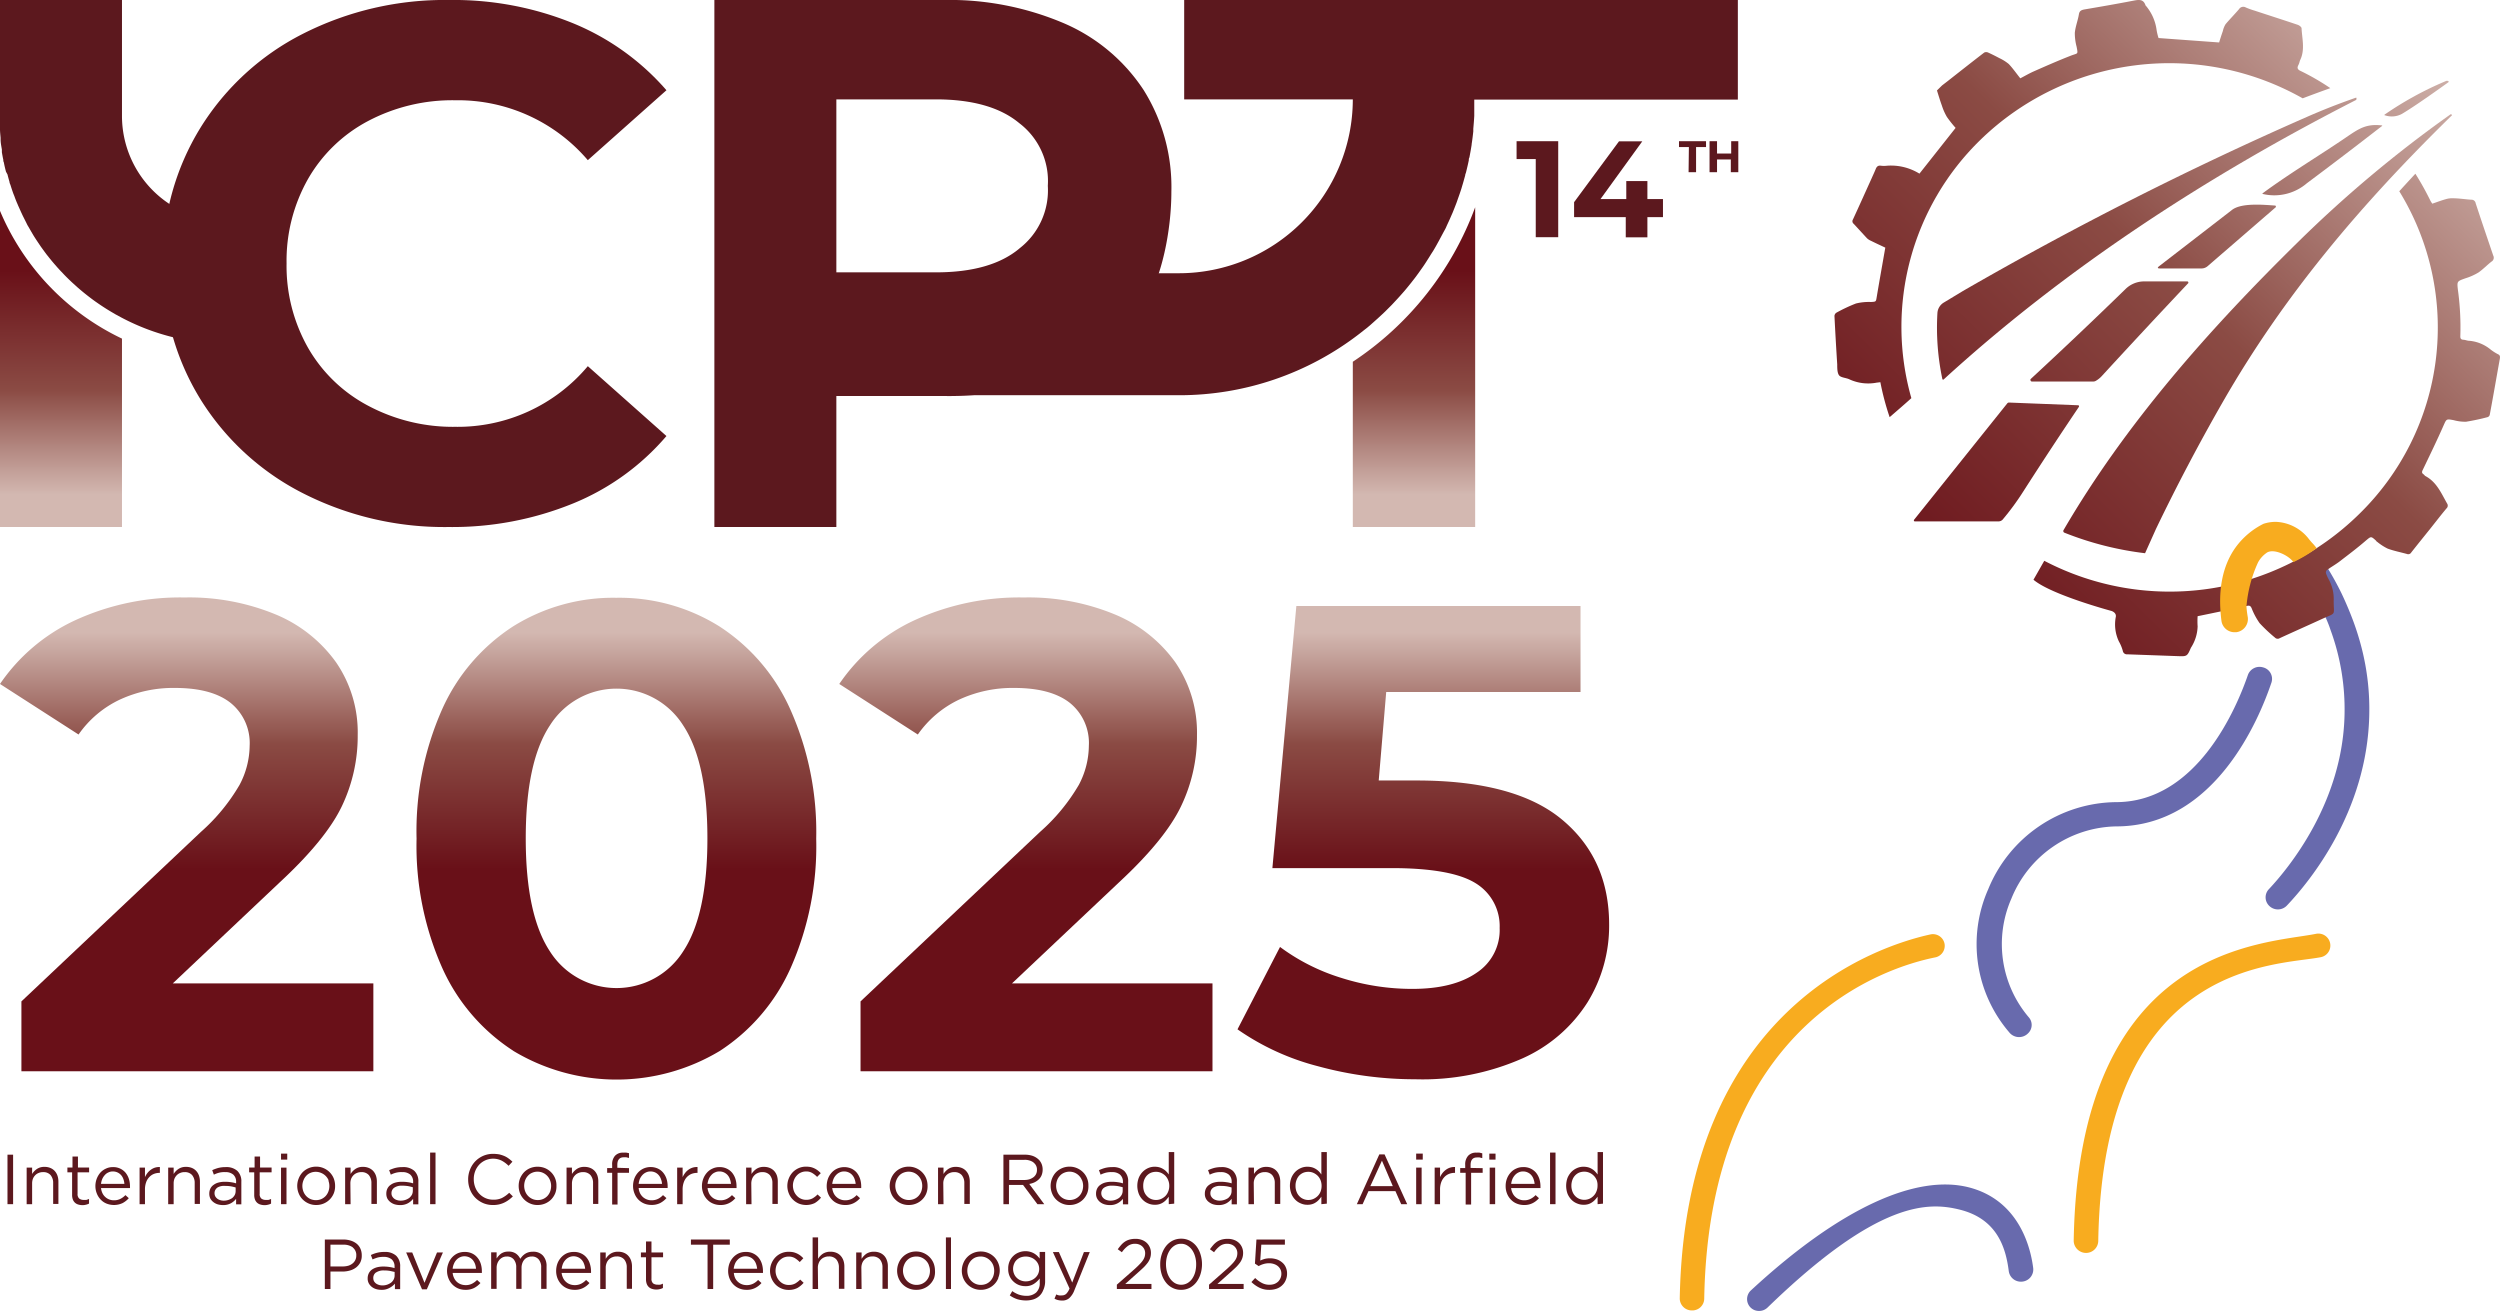 <svg xmlns="http://www.w3.org/2000/svg" xmlns:xlink="http://www.w3.org/1999/xlink" viewBox="0 0 333.86 175.07"><defs><style>.cls-1{fill:url(#linear-gradient);}.cls-2{fill:url(#linear-gradient-2);}.cls-3{fill:url(#linear-gradient-3);}.cls-4{fill:url(#linear-gradient-4);}.cls-5{fill:url(#linear-gradient-5);}.cls-6{fill:#5c181e;}.cls-7{fill:url(#linear-gradient-6);}.cls-8{fill:#686aad;}.cls-9{fill:#f8ac1f;}.cls-10{fill:url(#linear-gradient-7);}.cls-11{fill:url(#linear-gradient-8);}.cls-12{fill:url(#linear-gradient-9);}.cls-13{fill:url(#linear-gradient-10);}.cls-14{fill:url(#linear-gradient-11);}.cls-15{fill:url(#linear-gradient-12);}.cls-16{fill:url(#linear-gradient-13);}.cls-17{fill:url(#linear-gradient-14);}.cls-18{fill:url(#linear-gradient-15);}</style><linearGradient id="linear-gradient" x1="24.93" y1="81" x2="24.93" y2="116.1" gradientUnits="userSpaceOnUse"><stop offset="0.1" stop-color="#d3b8b1"/><stop offset="0.52" stop-color="#8b4b44"/><stop offset="1" stop-color="#691018"/></linearGradient><linearGradient id="linear-gradient-2" x1="82.29" y1="81" x2="82.29" y2="116.1" xlink:href="#linear-gradient"/><linearGradient id="linear-gradient-3" x1="136.99" y1="81" x2="136.99" y2="116.1" xlink:href="#linear-gradient"/><linearGradient id="linear-gradient-4" x1="190.09" y1="81" x2="190.09" y2="116.1" xlink:href="#linear-gradient"/><linearGradient id="linear-gradient-5" x1="8.14" y1="69.41" x2="8.14" y2="36.15" xlink:href="#linear-gradient"/><linearGradient id="linear-gradient-6" x1="188.81" y1="69.41" x2="188.81" y2="36.15" xlink:href="#linear-gradient"/><linearGradient id="linear-gradient-7" x1="344.11" y1="4.78" x2="261.37" y2="88.99" xlink:href="#linear-gradient"/><linearGradient id="linear-gradient-8" x1="337.4" y1="-1.83" x2="254.45" y2="82.59" xlink:href="#linear-gradient"/><linearGradient id="linear-gradient-9" x1="326.1" y1="-12.86" x2="243.22" y2="71.48" xlink:href="#linear-gradient"/><linearGradient id="linear-gradient-10" x1="335.11" y1="-4.08" x2="252.18" y2="80.31" xlink:href="#linear-gradient"/><linearGradient id="linear-gradient-11" x1="333.11" y1="-6.09" x2="250.16" y2="78.33" xlink:href="#linear-gradient"/><linearGradient id="linear-gradient-12" x1="332.29" y1="-6.89" x2="249.39" y2="77.48" xlink:href="#linear-gradient"/><linearGradient id="linear-gradient-13" x1="333.71" y1="-5.51" x2="250.84" y2="78.83" xlink:href="#linear-gradient"/><linearGradient id="linear-gradient-14" x1="317.47" y1="-21.19" x2="234.63" y2="63.12" xlink:href="#linear-gradient"/><linearGradient id="linear-gradient-15" x1="354.91" y1="15.27" x2="272.11" y2="99.54" xlink:href="#linear-gradient"/></defs><g id="Layer_2" data-name="Layer 2"><g id="Layer_1-2" data-name="Layer 1"><path class="cls-1" d="M49.86,131.33v11.73h-47v-9.33l24-22.66A25.4,25.4,0,0,0,32,104.8a11.37,11.37,0,0,0,1.34-5.2,6.89,6.89,0,0,0-2.54-5.73c-1.68-1.33-4.16-2-7.42-2A17,17,0,0,0,16,93.43a14,14,0,0,0-5.51,4.66L0,91.34a24.72,24.72,0,0,1,10-8.49,33.64,33.64,0,0,1,14.67-3.06,30.18,30.18,0,0,1,12.13,2.26,18.71,18.71,0,0,1,8.08,6.4,16.54,16.54,0,0,1,2.89,9.73,21.7,21.7,0,0,1-2.13,9.51q-2.13,4.44-8.27,10.13l-14.3,13.51Z"/><path class="cls-2" d="M68.52,140.31a25.66,25.66,0,0,1-9.47-11.07A40.17,40.17,0,0,1,55.63,112a40.18,40.18,0,0,1,3.42-17.29,25.63,25.63,0,0,1,9.47-11.06,25.2,25.2,0,0,1,13.77-3.82,25.21,25.21,0,0,1,13.78,3.82,25.61,25.61,0,0,1,9.46,11.06A40.18,40.18,0,0,1,109,112a40.17,40.17,0,0,1-3.42,17.28,25.64,25.64,0,0,1-9.46,11.07,26.75,26.75,0,0,1-27.55,0Zm22.7-13.24q3.25-4.89,3.25-15.11T91.22,96.85a10.52,10.52,0,0,0-17.77,0q-3.24,4.89-3.24,15.11t3.24,15.11a10.53,10.53,0,0,0,17.77,0Z"/><path class="cls-3" d="M161.92,131.33v11.73h-47v-9.33l24-22.66a25.48,25.48,0,0,0,5.16-6.27,11.35,11.35,0,0,0,1.33-5.2,6.88,6.88,0,0,0-2.53-5.73c-1.69-1.33-4.17-2-7.42-2a17,17,0,0,0-7.38,1.56,14.09,14.09,0,0,0-5.51,4.66l-10.49-6.75a24.68,24.68,0,0,1,10-8.49,33.56,33.56,0,0,1,14.66-3.06,30.18,30.18,0,0,1,12.13,2.26,18.74,18.74,0,0,1,8.09,6.4,16.61,16.61,0,0,1,2.89,9.73,21.57,21.57,0,0,1-2.14,9.51q-2.13,4.44-8.26,10.13l-14.31,13.51Z"/><path class="cls-4" d="M208.62,109.47q6.27,5.23,6.27,14A19.46,19.46,0,0,1,212,133.86a19.86,19.86,0,0,1-8.66,7.47,33.07,33.07,0,0,1-14.35,2.8,49.2,49.2,0,0,1-12.94-1.73,33.26,33.26,0,0,1-10.79-4.94l5.68-11a27,27,0,0,0,8.18,4.13,31.18,31.18,0,0,0,9.51,1.47c3.61,0,6.46-.71,8.53-2.13a6.83,6.83,0,0,0,3.11-6,6.71,6.71,0,0,0-3.24-6q-3.25-2-11.24-2H169.92l3.2-35h37.95V92.41H185.12l-1,11.82h5.06Q202.36,104.23,208.62,109.47Z"/><path class="cls-5" d="M0,28.16V70.38H16.29V45.22A33.07,33.07,0,0,1,0,28.16Z"/><path class="cls-6" d="M30.36,29.56a14.08,14.08,0,0,1-14.07-14h0V0H0V15.49c0,.46,0,.92,0,1.39,0,.12,0,.25,0,.37,0,.39.05.77.08,1.15l0,.24c0,.45.1.89.17,1.33,0,.12,0,.24,0,.36.06.35.12.69.19,1,0,.11,0,.23.07.34.08.43.18.85.29,1.26L1,23.3c.08.33.17.65.27,1,0,.13.08.27.13.41q.18.59.39,1.17l.12.29q.16.46.36.93c.07.15.13.31.2.46l.36.8.21.45c.16.32.33.65.5,1s.18.34.28.51l.35.61.3.51c.19.31.39.61.59.91l.37.55.33.46.42.57.31.39c.27.34.55.68.83,1l.28.32c.17.2.35.39.54.59l.23.24c.37.4.76.78,1.15,1.15l.14.13.65.59.2.17c.7.61,1.43,1.18,2.19,1.73l.16.11c.78.55,1.59,1.07,2.42,1.54l.13.08.85.46h0a30.06,30.06,0,0,0,14.07,3.48Z"/><path class="cls-6" d="M40.44,65.86A34.51,34.51,0,0,1,26.77,53.32a33.67,33.67,0,0,1-5-18.13,33.67,33.67,0,0,1,5-18.13A34.36,34.36,0,0,1,40.44,4.52,41.83,41.83,0,0,1,60,0,42.33,42.33,0,0,1,76.54,3.11,33.23,33.23,0,0,1,89,12.05L78.5,21.39a22.8,22.8,0,0,0-17.7-8,24.1,24.1,0,0,0-11.66,2.78,20,20,0,0,0-8,7.72,22.16,22.16,0,0,0-2.87,11.28,22.16,22.16,0,0,0,2.87,11.28,20,20,0,0,0,8,7.72A24.09,24.09,0,0,0,60.8,57,22.68,22.68,0,0,0,78.5,48.9L89,58.23a32.58,32.58,0,0,1-12.46,9A42.68,42.68,0,0,1,59.9,70.38,41.59,41.59,0,0,1,40.44,65.86Z"/><path class="cls-7" d="M180.66,48.31V70.38H197V27.68A42.2,42.2,0,0,1,180.66,48.31Z"/><path class="cls-6" d="M158.14,0V13.27h22.52v.05h0a23.24,23.24,0,0,1-23.21,23.17H143.36L128,52.78h29.49a39.33,39.33,0,0,0,24.07-8.22l.23-.18c.48-.38,1-.77,1.43-1.17l.28-.25q.75-.66,1.47-1.35l.1-.1.72-.72.31-.33c.37-.39.74-.79,1.09-1.19l.37-.42c.28-.33.55-.66.82-1l.51-.65c.18-.23.35-.47.52-.7l.46-.65c.23-.32.45-.65.67-1s.31-.48.46-.73.27-.42.4-.63c.23-.38.45-.77.66-1.16.12-.2.22-.41.33-.61s.37-.7.54-1,.21-.43.31-.65.34-.72.49-1.08c.08-.18.15-.35.23-.52.19-.46.37-.92.55-1.39.06-.17.12-.33.17-.49.17-.47.34-.95.49-1.43l.09-.31c.15-.48.29-1,.41-1.44,0-.13.08-.27.11-.4.13-.53.26-1.06.37-1.6,0-.13,0-.25.08-.38.11-.57.21-1.13.3-1.7,0,0,0-.06,0-.08.09-.57.16-1.14.22-1.71,0-.11,0-.23,0-.34.05-.57.1-1.15.13-1.73,0-.11,0-.23,0-.34,0-.61,0-1.22,0-1.83h35.2V0Z"/><path class="cls-6" d="M142.11,3.12A24.11,24.11,0,0,1,152.71,12a24.39,24.39,0,0,1,3.72,13.58c0,5.16-1.24,11.54-3.72,15.39a23.75,23.75,0,0,1-10.6,8.85,39.78,39.78,0,0,1-16.24,3.06H111.69V70.38H95.4V0h30.47A39.11,39.11,0,0,1,142.11,3.12Zm-6,30.08a9.8,9.8,0,0,0,3.82-8.38,9.71,9.71,0,0,0-3.82-8.38q-3.81-3.17-11.16-3.17H111.69v23.1H125Q132.31,36.37,136.12,33.2Z"/><path class="cls-6" d="M208.09,18.86l0,12.82h-3l0-10.44h-2.56V18.86Z"/><path class="cls-6" d="M222.08,29H220v2.69h-2.89V29h-6.9V27l6-8.13h3.11l-5.58,7.71h3.44v-2.4H220v2.4h2.08Z"/><path class="cls-6" d="M225.54,19.64h-1.32v-.78h3.61v.78H226.5V23h-1Z"/><path class="cls-6" d="M232.14,18.86V23h-1v-1.7H229.3V23h-1V18.86h1V20.5h1.89V18.86Z"/><path class="cls-6" d="M1.75,154.2v6.61H1V154.2Z"/><path class="cls-6" d="M4.29,160.81H3.56v-4.88h.73v.85a2.15,2.15,0,0,1,.64-.67,1.7,1.7,0,0,1,1-.28,1.91,1.91,0,0,1,.78.14,1.62,1.62,0,0,1,.59.4,1.83,1.83,0,0,1,.37.62,2.47,2.47,0,0,1,.13.79v3H7.1V158a1.61,1.61,0,0,0-.35-1.08,1.27,1.27,0,0,0-1-.39,1.4,1.4,0,0,0-.58.11,1.25,1.25,0,0,0-.47.31,1.47,1.47,0,0,0-.31.48,1.81,1.81,0,0,0-.1.63Z"/><path class="cls-6" d="M10.36,159.42a.77.77,0,0,0,.22.64.93.93,0,0,0,.6.18,2,2,0,0,0,.35,0,2.28,2.28,0,0,0,.36-.13v.62a1.44,1.44,0,0,1-.41.15,1.73,1.73,0,0,1-.47.06,1.92,1.92,0,0,1-.55-.08,1.11,1.11,0,0,1-.44-.24,1.13,1.13,0,0,1-.29-.43,1.74,1.74,0,0,1-.1-.63v-3H9v-.64h.68v-1.47h.73v1.47H11.9v.64H10.36Z"/><path class="cls-6" d="M13.68,159.34a1.58,1.58,0,0,0,.39.52,1.56,1.56,0,0,0,.52.32,1.62,1.62,0,0,0,.62.11,1.8,1.8,0,0,0,.87-.19,2.44,2.44,0,0,0,.67-.5l.45.41a2.92,2.92,0,0,1-.84.66,2.71,2.71,0,0,1-2.11.07,2.18,2.18,0,0,1-.78-.52,2.42,2.42,0,0,1-.53-.81,2.66,2.66,0,0,1-.2-1,2.76,2.76,0,0,1,.66-1.81,2.25,2.25,0,0,1,.75-.54,2.09,2.09,0,0,1,.94-.2,2.13,2.13,0,0,1,1.68.75,2.59,2.59,0,0,1,.44.82,3.33,3.33,0,0,1,.15,1v.11a.49.49,0,0,1,0,.12H13.49A2.12,2.12,0,0,0,13.68,159.34Zm2.93-1.24a2.21,2.21,0,0,0-.13-.63,1.62,1.62,0,0,0-.3-.53,1.51,1.51,0,0,0-.47-.36,1.47,1.47,0,0,0-.64-.14,1.28,1.28,0,0,0-.59.13,1.3,1.3,0,0,0-.48.35,1.87,1.87,0,0,0-.34.52,2.29,2.29,0,0,0-.17.66Z"/><path class="cls-6" d="M19.36,160.81h-.72v-4.88h.72v1.27a2.77,2.77,0,0,1,.33-.55,2.13,2.13,0,0,1,.46-.44,1.91,1.91,0,0,1,.55-.28,2,2,0,0,1,.65-.08v.78H21.3a2,2,0,0,0-.75.14,1.69,1.69,0,0,0-.62.43,1.87,1.87,0,0,0-.42.7,2.86,2.86,0,0,0-.15,1Z"/><path class="cls-6" d="M23.19,160.81h-.73v-4.88h.73v.85a2.15,2.15,0,0,1,.64-.67,1.72,1.72,0,0,1,1-.28,2,2,0,0,1,.79.14,1.59,1.59,0,0,1,.58.4,1.83,1.83,0,0,1,.37.62,2.47,2.47,0,0,1,.13.79v3H26V158a1.61,1.61,0,0,0-.35-1.08,1.27,1.27,0,0,0-1-.39,1.4,1.4,0,0,0-.58.11,1.25,1.25,0,0,0-.47.31,1.47,1.47,0,0,0-.31.48,1.81,1.81,0,0,0-.1.63Z"/><path class="cls-6" d="M29.25,156.61a3.61,3.61,0,0,0-.69.26l-.22-.6a5.05,5.05,0,0,1,.82-.3,4,4,0,0,1,1-.11,2.17,2.17,0,0,1,1.53.5,1.9,1.9,0,0,1,.54,1.47v3h-.7v-.73a2.31,2.31,0,0,1-.68.58,2.11,2.11,0,0,1-1.08.25,2.52,2.52,0,0,1-.67-.09,1.76,1.76,0,0,1-.58-.29,1.56,1.56,0,0,1-.42-.47,1.44,1.44,0,0,1-.15-.67,1.52,1.52,0,0,1,.15-.69,1.27,1.27,0,0,1,.43-.49,1.84,1.84,0,0,1,.66-.31,3.12,3.12,0,0,1,.84-.1,4.83,4.83,0,0,1,.82.06,3.73,3.73,0,0,1,.68.15v-.17a1.25,1.25,0,0,0-.38-1,1.57,1.57,0,0,0-1.07-.33A2.8,2.8,0,0,0,29.25,156.61Zm-.23,2a.87.87,0,0,0-.37.75.92.92,0,0,0,.1.41,1.14,1.14,0,0,0,.27.31,1.18,1.18,0,0,0,.39.19,1.45,1.45,0,0,0,.47.07,1.89,1.89,0,0,0,.63-.1A2,2,0,0,0,31,160a1.4,1.4,0,0,0,.35-.42,1.18,1.18,0,0,0,.12-.53v-.47a6.3,6.3,0,0,0-.62-.15,5,5,0,0,0-.81-.06A1.73,1.73,0,0,0,29,158.61Z"/><path class="cls-6" d="M34.68,159.42a.77.77,0,0,0,.22.64.93.93,0,0,0,.6.18,2,2,0,0,0,.35,0,1.89,1.89,0,0,0,.35-.13v.62a1.38,1.38,0,0,1-.4.15,1.73,1.73,0,0,1-.47.06,1.92,1.92,0,0,1-.55-.08,1.11,1.11,0,0,1-.44-.24,1.13,1.13,0,0,1-.29-.43,1.74,1.74,0,0,1-.1-.63v-3h-.68v-.64H34v-1.47h.73v1.47h1.54v.64H34.68Z"/><path class="cls-6" d="M37.53,154.86v-.8h.83v.8Zm0,5.95v-4.88h.73v4.88Z"/><path class="cls-6" d="M44.58,159.35a2.5,2.5,0,0,1-2.36,1.57,2.4,2.4,0,0,1-1-.2,2.53,2.53,0,0,1-.81-.55,2.4,2.4,0,0,1-.52-.8,2.65,2.65,0,0,1,0-2,2.6,2.6,0,0,1,.52-.82,2.53,2.53,0,0,1,.81-.55,2.49,2.49,0,0,1,1-.2,2.43,2.43,0,0,1,1,.2,2.51,2.51,0,0,1,1.34,1.35,2.72,2.72,0,0,1,.19,1A2.53,2.53,0,0,1,44.58,159.35Zm-.69-1.71a1.83,1.83,0,0,0-1-1,1.75,1.75,0,0,0-.72-.15,1.73,1.73,0,0,0-.73.15,1.51,1.51,0,0,0-.56.4,1.81,1.81,0,0,0-.36.6,2,2,0,0,0-.14.74,2.12,2.12,0,0,0,.14.75,1.86,1.86,0,0,0,.38.6,1.78,1.78,0,0,0,.57.4,1.86,1.86,0,0,0,1.44,0,1.78,1.78,0,0,0,.57-.4,1.84,1.84,0,0,0,.37-.6,2.1,2.1,0,0,0,0-1.48Z"/><path class="cls-6" d="M46.82,160.81h-.73v-4.88h.73v.85a2.15,2.15,0,0,1,.64-.67,1.7,1.7,0,0,1,1-.28,1.91,1.91,0,0,1,.78.14,1.62,1.62,0,0,1,.59.4,1.83,1.83,0,0,1,.37.62,2.47,2.47,0,0,1,.13.79v3h-.73V158a1.61,1.61,0,0,0-.35-1.08,1.27,1.27,0,0,0-1-.39,1.4,1.4,0,0,0-.58.11,1.25,1.25,0,0,0-.47.31,1.47,1.47,0,0,0-.31.48,1.81,1.81,0,0,0-.1.63Z"/><path class="cls-6" d="M52.88,156.61a3.61,3.61,0,0,0-.69.26l-.22-.6a5.05,5.05,0,0,1,.82-.3,3.93,3.93,0,0,1,1-.11,2.19,2.19,0,0,1,1.54.5,1.9,1.9,0,0,1,.54,1.47v3h-.7v-.73a2.45,2.45,0,0,1-.68.58,2.11,2.11,0,0,1-1.08.25,2.52,2.52,0,0,1-.67-.09,1.76,1.76,0,0,1-.58-.29,1.56,1.56,0,0,1-.42-.47,1.44,1.44,0,0,1-.15-.67,1.52,1.52,0,0,1,.15-.69,1.27,1.27,0,0,1,.43-.49,1.84,1.84,0,0,1,.66-.31,3.12,3.12,0,0,1,.84-.1,4.83,4.83,0,0,1,.82.06,3.73,3.73,0,0,1,.68.15v-.17a1.25,1.25,0,0,0-.38-1,1.57,1.57,0,0,0-1.07-.33A2.8,2.8,0,0,0,52.88,156.61Zm-.23,2a.87.87,0,0,0-.37.75.8.8,0,0,0,.1.41,1.14,1.14,0,0,0,.27.31,1.18,1.18,0,0,0,.39.19,1.43,1.43,0,0,0,.46.07,1.91,1.91,0,0,0,.64-.1,2,2,0,0,0,.52-.27,1.57,1.57,0,0,0,.35-.42,1.18,1.18,0,0,0,.12-.53v-.47a6.3,6.3,0,0,0-.62-.15,5,5,0,0,0-.81-.06A1.73,1.73,0,0,0,52.65,158.61Z"/><path class="cls-6" d="M57.44,160.81v-6.89h.72v6.89Z"/><path class="cls-6" d="M67.94,160.24a3.67,3.67,0,0,1-.6.36,3.28,3.28,0,0,1-1.51.32,3.18,3.18,0,0,1-1.32-.26,3.38,3.38,0,0,1-1.05-.72,3.22,3.22,0,0,1-.69-1.08,3.55,3.55,0,0,1-.25-1.34,3.42,3.42,0,0,1,.25-1.33,3.27,3.27,0,0,1,3.09-2.1,4.89,4.89,0,0,1,.81.07,4.17,4.17,0,0,1,.68.22,2.66,2.66,0,0,1,.57.33,4.15,4.15,0,0,1,.51.43l-.51.55A3.84,3.84,0,0,0,67,155a2.57,2.57,0,0,0-3,.53,2.77,2.77,0,0,0-.54.87,2.87,2.87,0,0,0-.19,1.07,2.9,2.9,0,0,0,.19,1.07,2.56,2.56,0,0,0,.54.87,2.51,2.51,0,0,0,1.83.8A2.66,2.66,0,0,0,67,160a4.1,4.1,0,0,0,1-.71l.49.48A4.69,4.69,0,0,1,67.94,160.24Z"/><path class="cls-6" d="M74.15,159.35a2.69,2.69,0,0,1-.53.82,2.52,2.52,0,0,1-1.83.75,2.37,2.37,0,0,1-1-.2,2.53,2.53,0,0,1-.81-.55,2.6,2.6,0,0,1-.53-.8,2.79,2.79,0,0,1,0-2,2.82,2.82,0,0,1,.53-.82,2.53,2.53,0,0,1,.81-.55,2.7,2.7,0,0,1,2,0,2.53,2.53,0,0,1,.81.55,2.44,2.44,0,0,1,.71,1.79A2.52,2.52,0,0,1,74.15,159.35Zm-.69-1.71a1.8,1.8,0,0,0-.38-.61,1.85,1.85,0,0,0-.58-.41,1.71,1.71,0,0,0-.71-.15,1.73,1.73,0,0,0-.73.15,1.51,1.51,0,0,0-.56.4,1.84,1.84,0,0,0-.37.6,2.26,2.26,0,0,0-.13.74,2.12,2.12,0,0,0,.14.75,1.86,1.86,0,0,0,.38.6,1.78,1.78,0,0,0,.57.4,1.71,1.71,0,0,0,.71.15,1.73,1.73,0,0,0,.73-.14,1.78,1.78,0,0,0,.57-.4,1.84,1.84,0,0,0,.37-.6,2.26,2.26,0,0,0,.13-.74A2,2,0,0,0,73.46,157.64Z"/><path class="cls-6" d="M76.38,160.81h-.72v-4.88h.72v.85a2.3,2.3,0,0,1,.65-.67,1.69,1.69,0,0,1,1-.28,2,2,0,0,1,.79.14,1.62,1.62,0,0,1,.59.4,1.83,1.83,0,0,1,.37.62,2.47,2.47,0,0,1,.12.79v3H79.2V158a1.61,1.61,0,0,0-.35-1.08,1.29,1.29,0,0,0-1-.39,1.4,1.4,0,0,0-.58.11,1.25,1.25,0,0,0-.47.31,1.33,1.33,0,0,0-.31.48,1.81,1.81,0,0,0-.11.63Z"/><path class="cls-6" d="M84,156v.62H82.47v4.24h-.72v-4.24h-.67v-.63h.67v-.42a1.7,1.7,0,0,1,.38-1.22,1.39,1.39,0,0,1,1.09-.42,2.85,2.85,0,0,1,.44,0L84,154v.64l-.36-.09a1.87,1.87,0,0,0-.35,0c-.56,0-.85.35-.85,1v.4Z"/><path class="cls-6" d="M85.47,159.34a1.73,1.73,0,0,0,.39.52,1.71,1.71,0,0,0,.53.32,1.61,1.61,0,0,0,.61.11,1.87,1.87,0,0,0,.88-.19,2.4,2.4,0,0,0,.66-.5L89,160a2.92,2.92,0,0,1-.84.66,2.47,2.47,0,0,1-1.17.25,2.51,2.51,0,0,1-.95-.18,2.37,2.37,0,0,1-.78-.52,2.4,2.4,0,0,1-.52-.81,2.66,2.66,0,0,1-.2-1,3,3,0,0,1,.17-1,2.54,2.54,0,0,1,.49-.81,2.31,2.31,0,0,1,.74-.54,2.36,2.36,0,0,1,1.9,0,2,2,0,0,1,.72.55,2.61,2.61,0,0,1,.45.82,3.33,3.33,0,0,1,.15,1v.11s0,.08,0,.12H85.29A1.9,1.9,0,0,0,85.47,159.34Zm2.94-1.24a2.22,2.22,0,0,0-.14-.63,1.62,1.62,0,0,0-.3-.53,1.37,1.37,0,0,0-.46-.36,1.48,1.48,0,0,0-.65-.14,1.31,1.31,0,0,0-.59.13,1.48,1.48,0,0,0-.48.35,1.87,1.87,0,0,0-.34.52,2.28,2.28,0,0,0-.16.66Z"/><path class="cls-6" d="M91.16,160.81h-.73v-4.88h.73v1.27a2.77,2.77,0,0,1,.33-.55,2.08,2.08,0,0,1,.45-.44,1.89,1.89,0,0,1,1.21-.36v.78h-.06a2.12,2.12,0,0,0-.75.14,1.87,1.87,0,0,0-.62.43,2,2,0,0,0-.41.7,2.86,2.86,0,0,0-.15,1Z"/><path class="cls-6" d="M94.68,159.34a1.58,1.58,0,0,0,.39.52,1.51,1.51,0,0,0,.53.32,1.54,1.54,0,0,0,.61.11,1.8,1.8,0,0,0,.87-.19,2.44,2.44,0,0,0,.67-.5l.45.41a2.67,2.67,0,0,1-.84.66,2.41,2.41,0,0,1-1.17.25,2.46,2.46,0,0,1-.94-.18,2.18,2.18,0,0,1-.78-.52,2.42,2.42,0,0,1-.53-.81,2.66,2.66,0,0,1-.2-1,2.73,2.73,0,0,1,.18-1,2.54,2.54,0,0,1,.49-.81,2.12,2.12,0,0,1,.74-.54,2.09,2.09,0,0,1,.94-.2,2.13,2.13,0,0,1,1.68.75,2.59,2.59,0,0,1,.44.82,3.33,3.33,0,0,1,.15,1v.11a.49.49,0,0,1,0,.12H94.49A2.12,2.12,0,0,0,94.68,159.34Zm2.94-1.24a2.62,2.62,0,0,0-.14-.63,1.62,1.62,0,0,0-.3-.53,1.51,1.51,0,0,0-.47-.36,1.44,1.44,0,0,0-.64-.14,1.28,1.28,0,0,0-.59.13,1.3,1.3,0,0,0-.48.35,1.87,1.87,0,0,0-.34.52,2.29,2.29,0,0,0-.17.66Z"/><path class="cls-6" d="M100.36,160.81h-.72v-4.88h.72v.85a2.4,2.4,0,0,1,.64-.67,1.74,1.74,0,0,1,1-.28,2,2,0,0,1,.79.14,1.62,1.62,0,0,1,.59.4,1.83,1.83,0,0,1,.37.62,2.47,2.47,0,0,1,.12.79v3h-.72V158a1.61,1.61,0,0,0-.35-1.08,1.29,1.29,0,0,0-1-.39,1.36,1.36,0,0,0-.58.11,1.25,1.25,0,0,0-.47.31,1.33,1.33,0,0,0-.31.48,1.81,1.81,0,0,0-.11.63Z"/><path class="cls-6" d="M108.81,160.66a2.66,2.66,0,0,1-2.16.06,2.55,2.55,0,0,1-.79-.55,2.4,2.4,0,0,1-.52-.8,2.65,2.65,0,0,1,0-2,2.6,2.6,0,0,1,.52-.82,2.55,2.55,0,0,1,.79-.55,2.38,2.38,0,0,1,1-.2,3.06,3.06,0,0,1,.63.06,2.44,2.44,0,0,1,.52.19,2.52,2.52,0,0,1,.44.28,3.92,3.92,0,0,1,.37.34l-.49.5a3.06,3.06,0,0,0-.63-.51,1.54,1.54,0,0,0-.85-.22,1.65,1.65,0,0,0-.69.15,1.56,1.56,0,0,0-.55.4,1.84,1.84,0,0,0-.37.6,2,2,0,0,0-.14.74,2.12,2.12,0,0,0,.14.75,1.86,1.86,0,0,0,.38.6,1.66,1.66,0,0,0,.57.41,1.64,1.64,0,0,0,.71.14,1.73,1.73,0,0,0,.83-.2,2.81,2.81,0,0,0,.66-.52l.46.43A3.21,3.21,0,0,1,108.81,160.66Z"/><path class="cls-6" d="M111.33,159.34a1.58,1.58,0,0,0,.39.52,1.6,1.6,0,0,0,.53.32,1.57,1.57,0,0,0,.61.11,1.87,1.87,0,0,0,.88-.19,2.4,2.4,0,0,0,.66-.5l.45.41a2.67,2.67,0,0,1-.84.66,2.41,2.41,0,0,1-1.17.25,2.46,2.46,0,0,1-.94-.18,2.18,2.18,0,0,1-.78-.52,2.42,2.42,0,0,1-.53-.81,2.66,2.66,0,0,1-.19-1,3,3,0,0,1,.17-1,2.54,2.54,0,0,1,.49-.81,2.21,2.21,0,0,1,.74-.54,2.36,2.36,0,0,1,1.9,0,2.07,2.07,0,0,1,.72.55,2.59,2.59,0,0,1,.44.82,3.33,3.33,0,0,1,.15,1v.23h-3.87A2.12,2.12,0,0,0,111.33,159.34Zm2.94-1.24a2.62,2.62,0,0,0-.14-.63,1.62,1.62,0,0,0-.3-.53,1.4,1.4,0,0,0-.47-.36,1.44,1.44,0,0,0-.64-.14,1.31,1.31,0,0,0-.59.13,1.48,1.48,0,0,0-.48.35,1.87,1.87,0,0,0-.34.52,2.66,2.66,0,0,0-.17.66Z"/><path class="cls-6" d="M123.71,159.35a2.37,2.37,0,0,1-.53.82,2.52,2.52,0,0,1-1.83.75,2.48,2.48,0,0,1-1.81-.75,2.28,2.28,0,0,1-.53-.8,2.65,2.65,0,0,1,0-2,2.46,2.46,0,0,1,.53-.82,2.38,2.38,0,0,1,.8-.55,2.52,2.52,0,0,1,1-.2,2.43,2.43,0,0,1,1,.2,2.51,2.51,0,0,1,1.34,1.35,2.72,2.72,0,0,1,.19,1A2.53,2.53,0,0,1,123.71,159.35Zm-.68-1.71a1.82,1.82,0,0,0-.39-.61,1.81,1.81,0,0,0-.57-.41,1.83,1.83,0,0,0-1.45,0,1.51,1.51,0,0,0-.56.4,2,2,0,0,0-.36.6,2,2,0,0,0-.14.74,2.12,2.12,0,0,0,.14.75,1.86,1.86,0,0,0,.38.6,1.78,1.78,0,0,0,.57.4,1.86,1.86,0,0,0,1.44,0,1.68,1.68,0,0,0,.57-.4,1.84,1.84,0,0,0,.37-.6,2.17,2.17,0,0,0,0-1.48Z"/><path class="cls-6" d="M126,160.81h-.73v-4.88H126v.85a2.15,2.15,0,0,1,.64-.67,1.72,1.72,0,0,1,1-.28,2,2,0,0,1,.79.14,1.59,1.59,0,0,1,.58.4,1.83,1.83,0,0,1,.37.62,2.47,2.47,0,0,1,.13.79v3h-.73V158a1.61,1.61,0,0,0-.35-1.08,1.27,1.27,0,0,0-1-.39,1.4,1.4,0,0,0-.58.11,1.25,1.25,0,0,0-.47.31,1.31,1.31,0,0,0-.3.48,1.61,1.61,0,0,0-.11.63Z"/><path class="cls-6" d="M138.54,160.81l-1.92-2.57h-1.88v2.57H134V154.2h2.84a3.33,3.33,0,0,1,1,.14,2.26,2.26,0,0,1,.75.41,1.7,1.7,0,0,1,.48.62,1.92,1.92,0,0,1,.17.81,2,2,0,0,1-.13.74,1.59,1.59,0,0,1-.38.57,2.16,2.16,0,0,1-.57.4,2.79,2.79,0,0,1-.71.22l2,2.7Zm-.51-5.57a2,2,0,0,0-1.25-.35h-2v2.69h2a2.43,2.43,0,0,0,.68-.09,2,2,0,0,0,.54-.27,1.18,1.18,0,0,0,.48-1A1.14,1.14,0,0,0,138,155.24Z"/><path class="cls-6" d="M145.19,159.35a2.69,2.69,0,0,1-.53.82,2.52,2.52,0,0,1-1.83.75,2.37,2.37,0,0,1-1-.2,2.53,2.53,0,0,1-.81-.55,2.4,2.4,0,0,1-.52-.8,2.65,2.65,0,0,1,0-2,2.6,2.6,0,0,1,.52-.82,2.53,2.53,0,0,1,.81-.55,2.46,2.46,0,0,1,1-.2,2.43,2.43,0,0,1,1,.2,2.53,2.53,0,0,1,.81.55,2.44,2.44,0,0,1,.71,1.79A2.52,2.52,0,0,1,145.19,159.35Zm-.69-1.71a1.8,1.8,0,0,0-.38-.61,1.85,1.85,0,0,0-.58-.41,1.71,1.71,0,0,0-.71-.15,1.73,1.73,0,0,0-.73.15,1.51,1.51,0,0,0-.56.4,1.84,1.84,0,0,0-.37.6,2.26,2.26,0,0,0-.13.74,2.12,2.12,0,0,0,.14.75,1.86,1.86,0,0,0,.38.6,1.78,1.78,0,0,0,.57.4,1.86,1.86,0,0,0,1.44,0,1.78,1.78,0,0,0,.57-.4,1.84,1.84,0,0,0,.37-.6,2.1,2.1,0,0,0,0-1.48Z"/><path class="cls-6" d="M147.67,156.61a3.88,3.88,0,0,0-.69.26l-.22-.6a5.42,5.42,0,0,1,.82-.3,4,4,0,0,1,1-.11,2.19,2.19,0,0,1,1.54.5,1.9,1.9,0,0,1,.54,1.47v3h-.7v-.73a2.36,2.36,0,0,1-.69.58,2.06,2.06,0,0,1-1.08.25,2.39,2.39,0,0,1-.66-.09,1.71,1.71,0,0,1-.59-.29,1.53,1.53,0,0,1-.41-.47,1.33,1.33,0,0,1-.16-.67,1.52,1.52,0,0,1,.15-.69,1.27,1.27,0,0,1,.43-.49,2,2,0,0,1,.66-.31,3.25,3.25,0,0,1,.85-.1,5,5,0,0,1,.82.06,3.93,3.93,0,0,1,.68.15v-.17a1.26,1.26,0,0,0-.39-1,1.57,1.57,0,0,0-1.07-.33A2.8,2.8,0,0,0,147.67,156.61Zm-.23,2a.89.89,0,0,0-.37.75.92.92,0,0,0,.1.41,1.14,1.14,0,0,0,.27.31,1.18,1.18,0,0,0,.39.19,1.45,1.45,0,0,0,.47.07,1.85,1.85,0,0,0,.63-.1,2,2,0,0,0,.52-.27,1.4,1.4,0,0,0,.35-.42,1.19,1.19,0,0,0,.13-.53v-.47c-.19-.06-.39-.1-.63-.15a4.74,4.74,0,0,0-.8-.06A1.79,1.79,0,0,0,147.44,158.61Z"/><path class="cls-6" d="M156.08,160.81v-1a4.23,4.23,0,0,1-.33.41,2.24,2.24,0,0,1-.41.35,1.84,1.84,0,0,1-.51.24,2,2,0,0,1-.62.08,2.16,2.16,0,0,1-.86-.17,2.22,2.22,0,0,1-.74-.49,2.38,2.38,0,0,1-.53-.8,3,3,0,0,1,0-2.15,2.48,2.48,0,0,1,.53-.8,2.42,2.42,0,0,1,.74-.5,2.16,2.16,0,0,1,.86-.17,2.33,2.33,0,0,1,.62.08,2,2,0,0,1,.51.23,1.91,1.91,0,0,1,.42.33,2.44,2.44,0,0,1,.32.4v-3h.73v6.89ZM156,157.6a1.78,1.78,0,0,0-.39-.6,2,2,0,0,0-.57-.38,1.65,1.65,0,0,0-.66-.13,1.85,1.85,0,0,0-.67.12,1.68,1.68,0,0,0-.54.37,1.85,1.85,0,0,0-.37.59,2.24,2.24,0,0,0-.13.8,2.2,2.2,0,0,0,.13.78,1.71,1.71,0,0,0,.38.59,1.56,1.56,0,0,0,.54.38,1.74,1.74,0,0,0,1.32,0,2,2,0,0,0,.57-.38,1.69,1.69,0,0,0,.39-.6,1.92,1.92,0,0,0,.15-.77A1.89,1.89,0,0,0,156,157.6Z"/><path class="cls-6" d="M162.24,156.61a3.61,3.61,0,0,0-.69.26l-.22-.6a5.05,5.05,0,0,1,.82-.3,3.93,3.93,0,0,1,.95-.11,2.19,2.19,0,0,1,1.54.5,1.9,1.9,0,0,1,.54,1.47v3h-.7v-.73a2.45,2.45,0,0,1-.68.58,2.11,2.11,0,0,1-1.08.25,2.52,2.52,0,0,1-.67-.09,1.76,1.76,0,0,1-.58-.29,1.31,1.31,0,0,1-.57-1.14,1.52,1.52,0,0,1,.15-.69,1.27,1.27,0,0,1,.43-.49,1.84,1.84,0,0,1,.66-.31,3.12,3.12,0,0,1,.84-.1,4.83,4.83,0,0,1,.82.06,3.73,3.73,0,0,1,.68.15v-.17a1.25,1.25,0,0,0-.38-1,1.57,1.57,0,0,0-1.07-.33A2.8,2.8,0,0,0,162.24,156.61Zm-.23,2a.87.87,0,0,0-.37.75.8.8,0,0,0,.1.41,1.14,1.14,0,0,0,.27.31,1.18,1.18,0,0,0,.39.19,1.43,1.43,0,0,0,.46.07,1.91,1.91,0,0,0,.64-.1A2,2,0,0,0,164,160a1.57,1.57,0,0,0,.35-.42,1.18,1.18,0,0,0,.12-.53v-.47a6.3,6.3,0,0,0-.62-.15,5,5,0,0,0-.81-.06A1.73,1.73,0,0,0,162,158.61Z"/><path class="cls-6" d="M167.46,160.81h-.73v-4.88h.73v.85a2.15,2.15,0,0,1,.64-.67,1.72,1.72,0,0,1,1-.28,2,2,0,0,1,.79.14,1.59,1.59,0,0,1,.58.4,1.83,1.83,0,0,1,.37.62,2.47,2.47,0,0,1,.13.79v3h-.73V158a1.61,1.61,0,0,0-.35-1.08,1.27,1.27,0,0,0-1-.39,1.4,1.4,0,0,0-.58.11,1.25,1.25,0,0,0-.47.31,1.31,1.31,0,0,0-.3.48,1.61,1.61,0,0,0-.11.63Z"/><path class="cls-6" d="M176.46,160.81v-1a4.23,4.23,0,0,1-.33.41,2,2,0,0,1-.41.35,1.71,1.71,0,0,1-.51.24,2,2,0,0,1-.62.08,2.08,2.08,0,0,1-.85-.17,2.17,2.17,0,0,1-.75-.49,2.38,2.38,0,0,1-.53-.8,3,3,0,0,1,0-2.15,2.48,2.48,0,0,1,.53-.8,2.35,2.35,0,0,1,.75-.5,2.08,2.08,0,0,1,.85-.17,2.47,2.47,0,0,1,.63.08,2,2,0,0,1,.51.23,2.12,2.12,0,0,1,.41.33,2.44,2.44,0,0,1,.32.4v-3h.73v6.89Zm-.11-3.21a1.8,1.8,0,0,0-.4-.6,2,2,0,0,0-.57-.38,1.64,1.64,0,0,0-.65-.13,1.81,1.81,0,0,0-.67.12,1.72,1.72,0,0,0-.55.37,1.83,1.83,0,0,0-.36.59,2,2,0,0,0-.14.8,2,2,0,0,0,.14.78,1.69,1.69,0,0,0,.37.59,1.51,1.51,0,0,0,.55.38,1.59,1.59,0,0,0,.66.13,1.64,1.64,0,0,0,.65-.13,2,2,0,0,0,.57-.38,1.71,1.71,0,0,0,.4-.6,2.11,2.11,0,0,0,.14-.77A2.07,2.07,0,0,0,176.35,157.6Z"/><path class="cls-6" d="M187.92,160.81h-.8l-.77-1.74h-3.6l-.78,1.74h-.77l3-6.65h.7ZM184.55,155,183,158.4h3Z"/><path class="cls-6" d="M189.12,154.86v-.8H190v.8Zm0,5.95v-4.88h.73v4.88Z"/><path class="cls-6" d="M192.31,160.81h-.72v-4.88h.72v1.27a2.77,2.77,0,0,1,.33-.55,2.39,2.39,0,0,1,.46-.44,1.91,1.91,0,0,1,.55-.28,2,2,0,0,1,.66-.08v.78h-.06a2.08,2.08,0,0,0-.75.14,1.77,1.77,0,0,0-.62.43,2,2,0,0,0-.42.7,2.86,2.86,0,0,0-.15,1Z"/><path class="cls-6" d="M198,156v.62h-1.54v4.24h-.73v-4.24H195v-.63h.67v-.42a1.7,1.7,0,0,1,.39-1.22,1.38,1.38,0,0,1,1.09-.42,2.85,2.85,0,0,1,.44,0l.36.09v.64l-.36-.09a1.87,1.87,0,0,0-.35,0c-.57,0-.85.35-.85,1v.4Z"/><path class="cls-6" d="M198.89,154.86v-.8h.83v.8Zm.05,5.95v-4.88h.73v4.88Z"/><path class="cls-6" d="M202,159.34a1.58,1.58,0,0,0,.39.52,1.51,1.51,0,0,0,.53.32,1.57,1.57,0,0,0,.61.11,1.8,1.8,0,0,0,.87-.19,2.3,2.3,0,0,0,.67-.5l.45.41a2.67,2.67,0,0,1-.84.66,2.41,2.41,0,0,1-1.17.25,2.46,2.46,0,0,1-.94-.18,2.18,2.18,0,0,1-.78-.52,2.42,2.42,0,0,1-.53-.81,2.66,2.66,0,0,1-.19-1,2.73,2.73,0,0,1,.17-1,2.54,2.54,0,0,1,.49-.81,2.12,2.12,0,0,1,.74-.54,2.09,2.09,0,0,1,.94-.2,2.12,2.12,0,0,1,1,.2,2.16,2.16,0,0,1,.72.55,2.59,2.59,0,0,1,.44.82,3.33,3.33,0,0,1,.15,1v.11a.49.49,0,0,1,0,.12H201.8A2.12,2.12,0,0,0,202,159.34Zm2.94-1.24a2.62,2.62,0,0,0-.14-.63,1.62,1.62,0,0,0-.3-.53,1.4,1.4,0,0,0-.47-.36,1.44,1.44,0,0,0-.64-.14,1.31,1.31,0,0,0-.59.13,1.48,1.48,0,0,0-.48.35,1.87,1.87,0,0,0-.34.52,2.29,2.29,0,0,0-.17.66Z"/><path class="cls-6" d="M207,160.81v-6.89h.73v6.89Z"/><path class="cls-6" d="M213.35,160.81v-1a4.35,4.35,0,0,1-.34.41,2,2,0,0,1-.41.35,1.78,1.78,0,0,1-.5.24,2.07,2.07,0,0,1-.62.08,2.13,2.13,0,0,1-.86-.17,2.17,2.17,0,0,1-.75-.49,2.54,2.54,0,0,1-.53-.8,3.14,3.14,0,0,1,0-2.15,2.66,2.66,0,0,1,.53-.8,2.35,2.35,0,0,1,.75-.5,2.13,2.13,0,0,1,.86-.17,2.45,2.45,0,0,1,.62.08,2,2,0,0,1,.51.23,1.86,1.86,0,0,1,.41.33,3.19,3.19,0,0,1,.33.4v-3h.72v6.89Zm-.12-3.21a1.82,1.82,0,0,0-1-1,1.65,1.65,0,0,0-.66-.13,1.85,1.85,0,0,0-.67.12,1.58,1.58,0,0,0-.54.37,1.69,1.69,0,0,0-.37.59,2.24,2.24,0,0,0-.14.8,2.21,2.21,0,0,0,.14.78,1.69,1.69,0,0,0,.37.59,1.6,1.6,0,0,0,.55.38,1.74,1.74,0,0,0,1.32,0,1.79,1.79,0,0,0,.56-.38,1.71,1.71,0,0,0,.4-.6,1.92,1.92,0,0,0,.15-.77A1.89,1.89,0,0,0,213.23,157.6Z"/><path class="cls-6" d="M48.12,168.58a2.07,2.07,0,0,1-.56.68,2.48,2.48,0,0,1-.83.41,3.61,3.61,0,0,1-1,.14h-1.6v2.33h-.75v-6.61h2.47a3.31,3.31,0,0,1,1,.15,2.41,2.41,0,0,1,.78.41,1.81,1.81,0,0,1,.5.66,2.14,2.14,0,0,1,.18.89A2,2,0,0,1,48.12,168.58Zm-1-2a2.1,2.1,0,0,0-1.29-.36H44.13v2.91h1.63a3,3,0,0,0,.75-.1,1.72,1.72,0,0,0,.57-.3,1.34,1.34,0,0,0,.37-.46,1.32,1.32,0,0,0,.13-.6A1.28,1.28,0,0,0,47.09,166.58Z"/><path class="cls-6" d="M50.45,167.93a5.89,5.89,0,0,0-.7.26l-.22-.59a4.35,4.35,0,0,1,.83-.3,3.82,3.82,0,0,1,1-.11,2.19,2.19,0,0,1,1.54.5,1.9,1.9,0,0,1,.54,1.47v3h-.7v-.74A2.38,2.38,0,0,1,52,172a2.06,2.06,0,0,1-1.08.25,2.44,2.44,0,0,1-.66-.09,1.71,1.71,0,0,1-.59-.29,1.53,1.53,0,0,1-.41-.47,1.34,1.34,0,0,1-.16-.68,1.51,1.51,0,0,1,.15-.68,1.37,1.37,0,0,1,.43-.5,2.22,2.22,0,0,1,.66-.3,3.25,3.25,0,0,1,.85-.1,4.91,4.91,0,0,1,.82.06,3.93,3.93,0,0,1,.68.15v-.17a1.27,1.27,0,0,0-.38-1,1.62,1.62,0,0,0-1.08-.33A3.1,3.1,0,0,0,50.45,167.93Zm-.24,2a.88.88,0,0,0-.36.75.91.91,0,0,0,.09.41,1.14,1.14,0,0,0,.27.31,1.41,1.41,0,0,0,.39.19,1.49,1.49,0,0,0,.47.07,1.81,1.81,0,0,0,.63-.1,2,2,0,0,0,.52-.27,1.27,1.27,0,0,0,.35-.42,1.19,1.19,0,0,0,.13-.53v-.48l-.63-.14a4.74,4.74,0,0,0-.8-.06A1.79,1.79,0,0,0,50.21,169.94Z"/><path class="cls-6" d="M58.36,167.26h.79L57,172.18h-.64l-2.12-4.92h.81l1.64,4.05Z"/><path class="cls-6" d="M60.64,170.67a1.6,1.6,0,0,0,.91.84,1.84,1.84,0,0,0,.62.11,1.8,1.8,0,0,0,.87-.19,2.6,2.6,0,0,0,.67-.5l.45.41a2.92,2.92,0,0,1-.84.66,2.47,2.47,0,0,1-1.17.25,2.51,2.51,0,0,1-.95-.18,2.38,2.38,0,0,1-.77-.52,2.42,2.42,0,0,1-.53-.81,2.68,2.68,0,0,1-.2-1,2.72,2.72,0,0,1,.18-1,2.36,2.36,0,0,1,1.22-1.36,2.26,2.26,0,0,1,.94-.19,2.19,2.19,0,0,1,1,.2,2,2,0,0,1,.71.55,2.33,2.33,0,0,1,.45.82,3.33,3.33,0,0,1,.15,1v.11a.53.53,0,0,1,0,.12H60.45A1.9,1.9,0,0,0,60.64,170.67Zm2.93-1.24a2.61,2.61,0,0,0-.13-.63,2.09,2.09,0,0,0-.3-.53,1.51,1.51,0,0,0-.47-.36,1.48,1.48,0,0,0-.65-.14,1.31,1.31,0,0,0-.59.13,1.48,1.48,0,0,0-.48.35,1.71,1.71,0,0,0-.33.52,2,2,0,0,0-.17.66Z"/><path class="cls-6" d="M69.76,167.75a2.17,2.17,0,0,1,.37-.31,1.82,1.82,0,0,1,.47-.21,2.1,2.1,0,0,1,.58-.07,1.7,1.7,0,0,1,1.33.52,2.05,2.05,0,0,1,.48,1.44v3h-.72v-2.85a1.57,1.57,0,0,0-.34-1.09,1.14,1.14,0,0,0-.93-.38,1.34,1.34,0,0,0-.52.1,1.21,1.21,0,0,0-.43.29,1.43,1.43,0,0,0-.29.48,1.79,1.79,0,0,0-.11.64v2.81h-.71v-2.87a1.58,1.58,0,0,0-.34-1.07,1.14,1.14,0,0,0-.92-.38,1.22,1.22,0,0,0-.54.11,1.34,1.34,0,0,0-.43.32,1.59,1.59,0,0,0-.29.49,1.72,1.72,0,0,0-.1.62v2.78h-.73v-4.88h.73v.82a3,3,0,0,1,.27-.35,2.35,2.35,0,0,1,.33-.3,1.89,1.89,0,0,1,.43-.2,1.84,1.84,0,0,1,.55-.07,1.69,1.69,0,0,1,1,.27,1.78,1.78,0,0,1,.58.7A3.57,3.57,0,0,1,69.76,167.75Z"/><path class="cls-6" d="M75.2,170.67a1.58,1.58,0,0,0,.39.52,1.6,1.6,0,0,0,.53.32,1.78,1.78,0,0,0,.61.11,1.87,1.87,0,0,0,.88-.19,2.4,2.4,0,0,0,.66-.5l.45.41a2.67,2.67,0,0,1-.84.66,2.41,2.41,0,0,1-1.17.25,2.5,2.5,0,0,1-.94-.18,2.32,2.32,0,0,1-.78-.52,2.59,2.59,0,0,1-.53-.81,2.68,2.68,0,0,1-.19-1,2.94,2.94,0,0,1,.17-1,2.54,2.54,0,0,1,.49-.81,2.38,2.38,0,0,1,.74-.55,2.26,2.26,0,0,1,.94-.19,2.12,2.12,0,0,1,1,.2,2,2,0,0,1,.72.55,2.31,2.31,0,0,1,.44.82,3.34,3.34,0,0,1,.16,1v.11s0,.08,0,.12H75A2.12,2.12,0,0,0,75.2,170.67Zm2.94-1.24a2.22,2.22,0,0,0-.14-.63,1.62,1.62,0,0,0-.3-.53,1.43,1.43,0,0,0-1.11-.5,1.31,1.31,0,0,0-.59.13,1.48,1.48,0,0,0-.48.35,1.74,1.74,0,0,0-.34.52,2.66,2.66,0,0,0-.17.66Z"/><path class="cls-6" d="M80.89,172.14h-.73v-4.88h.73v.85a2.18,2.18,0,0,1,.64-.68,1.79,1.79,0,0,1,1-.27,2,2,0,0,1,.79.14,1.59,1.59,0,0,1,.58.4,1.83,1.83,0,0,1,.37.62,2.47,2.47,0,0,1,.13.79v3H83.7v-2.85a1.61,1.61,0,0,0-.35-1.08,1.27,1.27,0,0,0-1-.39,1.4,1.4,0,0,0-.58.11,1.25,1.25,0,0,0-.47.31,1.31,1.31,0,0,0-.3.48,1.61,1.61,0,0,0-.11.63Z"/><path class="cls-6" d="M87,170.75a.79.79,0,0,0,.22.64,1,1,0,0,0,.6.17,2,2,0,0,0,.35,0,1.65,1.65,0,0,0,.36-.14V172a1.49,1.49,0,0,1-.4.15,1.86,1.86,0,0,1-.48.06,1.92,1.92,0,0,1-.55-.08,1.11,1.11,0,0,1-.44-.24,1.13,1.13,0,0,1-.29-.43,1.74,1.74,0,0,1-.1-.63V167.9h-.68v-.64h.68v-1.47H87v1.47h1.55v.64H87Z"/><path class="cls-6" d="M95.24,172.14h-.75v-5.92H92.27v-.69h5.19v.69H95.24Z"/><path class="cls-6" d="M98.17,170.67a1.58,1.58,0,0,0,.39.52,1.6,1.6,0,0,0,.53.32,1.78,1.78,0,0,0,.61.11,1.87,1.87,0,0,0,.88-.19,2.4,2.4,0,0,0,.66-.5l.45.41a2.67,2.67,0,0,1-.84.66,2.41,2.41,0,0,1-1.17.25,2.46,2.46,0,0,1-.94-.18,2.32,2.32,0,0,1-.78-.52,2.42,2.42,0,0,1-.53-.81,2.68,2.68,0,0,1-.19-1,2.94,2.94,0,0,1,.17-1,2.54,2.54,0,0,1,.49-.81,2.38,2.38,0,0,1,.74-.55,2.26,2.26,0,0,1,.94-.19,2.12,2.12,0,0,1,1,.2,2.07,2.07,0,0,1,.72.55,2.49,2.49,0,0,1,.44.82,3.33,3.33,0,0,1,.15,1v.11a.53.53,0,0,1,0,.12H98A2.12,2.12,0,0,0,98.17,170.67Zm2.94-1.24a2.62,2.62,0,0,0-.14-.63,1.62,1.62,0,0,0-.3-.53,1.4,1.4,0,0,0-.47-.36,1.44,1.44,0,0,0-.64-.14,1.31,1.31,0,0,0-.59.13,1.48,1.48,0,0,0-.48.35,1.74,1.74,0,0,0-.34.52,2.66,2.66,0,0,0-.17.66Z"/><path class="cls-6" d="M106.49,172a2.42,2.42,0,0,1-1.16.26,2.38,2.38,0,0,1-1-.2,2.44,2.44,0,0,1-.79-.55,2.63,2.63,0,0,1,0-3.59,2.44,2.44,0,0,1,.79-.55,2.38,2.38,0,0,1,1-.2,3.06,3.06,0,0,1,.63.06,2.66,2.66,0,0,1,.52.19,2.62,2.62,0,0,1,.43.27,4.15,4.15,0,0,1,.37.34l-.48.51a3.55,3.55,0,0,0-.64-.52,1.59,1.59,0,0,0-.84-.21,1.74,1.74,0,0,0-.69.14,1.88,1.88,0,0,0-.56.41,2,2,0,0,0-.37.6,2.26,2.26,0,0,0-.13.74,2,2,0,0,0,.14.74,1.8,1.8,0,0,0,.38.61,1.64,1.64,0,0,0,1.28.55,1.73,1.73,0,0,0,.83-.2,3.29,3.29,0,0,0,.66-.52l.46.43A3.21,3.21,0,0,1,106.49,172Z"/><path class="cls-6" d="M109.25,172.14h-.73v-6.89h.73v2.86a2.18,2.18,0,0,1,.64-.68,1.79,1.79,0,0,1,1-.27,2,2,0,0,1,.79.14,1.59,1.59,0,0,1,.58.4,1.83,1.83,0,0,1,.37.62,2.47,2.47,0,0,1,.13.79v3h-.73v-2.85a1.61,1.61,0,0,0-.35-1.08,1.27,1.27,0,0,0-1-.39,1.4,1.4,0,0,0-.58.11,1.25,1.25,0,0,0-.47.31,1.31,1.31,0,0,0-.3.48,1.61,1.61,0,0,0-.11.63Z"/><path class="cls-6" d="M115.06,172.14h-.72v-4.88h.72v.85a2.44,2.44,0,0,1,.64-.68,1.81,1.81,0,0,1,1-.27,2,2,0,0,1,.79.14,1.62,1.62,0,0,1,.59.4,1.66,1.66,0,0,1,.36.62,2.22,2.22,0,0,1,.13.79v3h-.72v-2.85a1.61,1.61,0,0,0-.35-1.08,1.29,1.29,0,0,0-1-.39,1.44,1.44,0,0,0-.59.11,1.29,1.29,0,0,0-.46.31,1.33,1.33,0,0,0-.31.48,1.81,1.81,0,0,0-.11.63Z"/><path class="cls-6" d="M124.74,170.68a2.5,2.5,0,0,1-2.36,1.57A2.51,2.51,0,0,1,120,170.7a2.65,2.65,0,0,1,0-2,2.48,2.48,0,0,1,1.33-1.37,2.49,2.49,0,0,1,1-.2,2.43,2.43,0,0,1,1,.2,2.51,2.51,0,0,1,1.34,1.35,2.72,2.72,0,0,1,.19,1A2.53,2.53,0,0,1,124.74,170.68Zm-.69-1.71a1.66,1.66,0,0,0-.38-.61,1.81,1.81,0,0,0-.57-.41,1.72,1.72,0,0,0-.72-.15,1.9,1.9,0,0,0-.73.14,1.66,1.66,0,0,0-.56.41,1.81,1.81,0,0,0-.36.6,2,2,0,0,0,0,1.48,1.8,1.8,0,0,0,.38.61,1.78,1.78,0,0,0,.57.4,1.72,1.72,0,0,0,.72.15,1.89,1.89,0,0,0,.72-.14,1.78,1.78,0,0,0,.57-.4,1.84,1.84,0,0,0,.37-.6,2,2,0,0,0,.13-.74A1.84,1.84,0,0,0,124.05,169Z"/><path class="cls-6" d="M126.32,172.14v-6.89H127v6.89Z"/><path class="cls-6" d="M133.32,170.68a2.37,2.37,0,0,1-.53.82,2.42,2.42,0,0,1-.81.55,2.51,2.51,0,0,1-1,.2,2.51,2.51,0,0,1-2.34-1.55,2.65,2.65,0,0,1,0-2,2.48,2.48,0,0,1,1.33-1.37,2.52,2.52,0,0,1,1-.2,2.52,2.52,0,0,1,1.82.75,2.56,2.56,0,0,1,.52,2.77Zm-.68-1.71a1.82,1.82,0,0,0-.39-.61,1.81,1.81,0,0,0-.57-.41,1.72,1.72,0,0,0-.72-.15,1.94,1.94,0,0,0-.73.14,1.76,1.76,0,0,0-.56.41,2,2,0,0,0-.36.6,2.17,2.17,0,0,0,0,1.48,1.8,1.8,0,0,0,.38.61,1.78,1.78,0,0,0,.57.4,1.72,1.72,0,0,0,.72.15,1.94,1.94,0,0,0,.73-.14,1.74,1.74,0,0,0,.56-.4,1.84,1.84,0,0,0,.37-.6,2.17,2.17,0,0,0,0-1.48Z"/><path class="cls-6" d="M139.3,172.33a2,2,0,0,1-.5.74,2.16,2.16,0,0,1-.78.45,3.33,3.33,0,0,1-1,.15,4.09,4.09,0,0,1-1.17-.17,3.64,3.64,0,0,1-1-.51l.33-.57a3.81,3.81,0,0,0,.89.47,3.21,3.21,0,0,0,1,.16,1.88,1.88,0,0,0,1.3-.44,1.68,1.68,0,0,0,.48-1.3v-.58a3.06,3.06,0,0,1-.79.73,2,2,0,0,1-1.13.3,2.45,2.45,0,0,1-.85-.15,2.21,2.21,0,0,1-.73-.46,2.12,2.12,0,0,1-.52-.72,2.25,2.25,0,0,1-.19-1,2.33,2.33,0,0,1,.19-1,2.16,2.16,0,0,1,.52-.73,2.18,2.18,0,0,1,.73-.45,2.29,2.29,0,0,1,.85-.16,2.09,2.09,0,0,1,.63.08,2.18,2.18,0,0,1,.52.21,2.53,2.53,0,0,1,.42.31,4,4,0,0,1,.34.38v-.88h.73v4A2.76,2.76,0,0,1,139.3,172.33Zm-.67-3.55a1.64,1.64,0,0,0-.41-.53,1.61,1.61,0,0,0-.57-.33,1.85,1.85,0,0,0-.67-.12,2,2,0,0,0-.65.11,1.63,1.63,0,0,0-.54.33,1.39,1.39,0,0,0-.36.53,1.72,1.72,0,0,0,0,1.36,1.45,1.45,0,0,0,.37.53,1.5,1.5,0,0,0,.54.34,1.73,1.73,0,0,0,.64.12,1.85,1.85,0,0,0,.67-.12,1.78,1.78,0,0,0,.57-.33,1.64,1.64,0,0,0,.41-.53,1.62,1.62,0,0,0,0-1.36Z"/><path class="cls-6" d="M143.48,172.3a2.71,2.71,0,0,1-.7,1.07,1.39,1.39,0,0,1-.93.31,2.23,2.23,0,0,1-.54-.06,1.84,1.84,0,0,1-.49-.19l.24-.57a1.3,1.3,0,0,0,.36.13,1.58,1.58,0,0,0,.41,0,.81.81,0,0,0,.55-.2,2,2,0,0,0,.45-.72l-2.22-4.86h.8l1.78,4.07,1.56-4.07h.78Z"/><path class="cls-6" d="M150.62,166.39a3.61,3.61,0,0,0-.8.84l-.55-.4c.16-.22.31-.41.47-.59a2.64,2.64,0,0,1,.51-.44,2.16,2.16,0,0,1,.62-.27,3.1,3.1,0,0,1,.78-.09,2.41,2.41,0,0,1,.83.14,1.94,1.94,0,0,1,.65.39,1.81,1.81,0,0,1,.42.6,1.86,1.86,0,0,1,.15.75,2.09,2.09,0,0,1-.1.67,2.4,2.4,0,0,1-.3.6,6.54,6.54,0,0,1-.52.61q-.32.31-.75.69l-1.76,1.57h3.5v.68h-4.62v-.58l2.4-2.11c.25-.23.47-.44.64-.62a3.64,3.64,0,0,0,.43-.51,1.8,1.8,0,0,0,.24-.48,1.84,1.84,0,0,0,.07-.47,1.25,1.25,0,0,0-.11-.53,1.28,1.28,0,0,0-.29-.4,1.27,1.27,0,0,0-.42-.25,1.52,1.52,0,0,0-.51-.09A1.6,1.6,0,0,0,150.62,166.39Z"/><path class="cls-6" d="M160.32,170.15a3.51,3.51,0,0,1-.56,1.09,2.72,2.72,0,0,1-.88.74,2.48,2.48,0,0,1-1.16.27,2.44,2.44,0,0,1-1.15-.27,2.48,2.48,0,0,1-.88-.73,3.4,3.4,0,0,1-.56-1.09,4.32,4.32,0,0,1-.19-1.31,4.16,4.16,0,0,1,.2-1.33,3.51,3.51,0,0,1,.56-1.09,2.72,2.72,0,0,1,.88-.74,2.48,2.48,0,0,1,1.16-.27,2.44,2.44,0,0,1,1.15.27,2.69,2.69,0,0,1,.88.73,3.39,3.39,0,0,1,.55,1.09,4.34,4.34,0,0,1,.2,1.32A4.44,4.44,0,0,1,160.32,170.15Zm-.72-2.35a2.9,2.9,0,0,0-.4-.87,2.15,2.15,0,0,0-.64-.6,1.52,1.52,0,0,0-.84-.23,1.59,1.59,0,0,0-.83.22,2.09,2.09,0,0,0-.63.59,2.91,2.91,0,0,0-.41.87,4,4,0,0,0,0,2.09,2.86,2.86,0,0,0,.41.88,2.15,2.15,0,0,0,.64.6,1.71,1.71,0,0,0,1.68,0,2,2,0,0,0,.63-.59,2.9,2.9,0,0,0,.4-.87,4,4,0,0,0,.13-1A3.6,3.6,0,0,0,159.6,167.8Z"/><path class="cls-6" d="M162.93,166.39a3.61,3.61,0,0,0-.8.84l-.55-.4c.16-.22.31-.41.47-.59a2.64,2.64,0,0,1,.51-.44,2.22,2.22,0,0,1,.63-.27,3,3,0,0,1,.77-.09,2.41,2.41,0,0,1,.83.14,1.94,1.94,0,0,1,.65.39,1.81,1.81,0,0,1,.42.6,1.86,1.86,0,0,1,.15.75,2.09,2.09,0,0,1-.1.67,2.4,2.4,0,0,1-.3.6,5.31,5.31,0,0,1-.52.61q-.32.31-.75.69l-1.76,1.57h3.5v.68h-4.62v-.58l2.4-2.11c.25-.23.47-.44.64-.62a3.64,3.64,0,0,0,.43-.51,1.8,1.8,0,0,0,.24-.48,1.84,1.84,0,0,0,.07-.47,1.25,1.25,0,0,0-.11-.53,1.28,1.28,0,0,0-.29-.4,1.27,1.27,0,0,0-.42-.25,1.52,1.52,0,0,0-.51-.09A1.62,1.62,0,0,0,162.93,166.39Z"/><path class="cls-6" d="M167.79,165.53h3.8v.69h-3.15l-.14,2.12a4.19,4.19,0,0,1,.59-.22,2.9,2.9,0,0,1,.71-.08,2.93,2.93,0,0,1,.9.14,2.22,2.22,0,0,1,.72.41,1.66,1.66,0,0,1,.48.63,2,2,0,0,1,.18.85,2.11,2.11,0,0,1-.18.89,1.87,1.87,0,0,1-.48.69,2,2,0,0,1-.74.45,2.93,2.93,0,0,1-1,.15,2.85,2.85,0,0,1-1.3-.29,4.23,4.23,0,0,1-1.06-.75l.5-.54a3.64,3.64,0,0,0,.9.66,2.08,2.08,0,0,0,1,.24,1.93,1.93,0,0,0,.65-.1,1.62,1.62,0,0,0,.51-.31,1.56,1.56,0,0,0,.32-.47,1.41,1.41,0,0,0,.12-.59,1.32,1.32,0,0,0-.12-.57,1.37,1.37,0,0,0-.33-.43,1.55,1.55,0,0,0-.52-.29,2,2,0,0,0-.67-.11,2.49,2.49,0,0,0-.76.11,3,3,0,0,0-.63.27l-.5-.33Z"/><path class="cls-8" d="M303,120.93h0a1.65,1.65,0,0,0,2.4,0c3.06-3.22,10.72-12.56,11-25.42a32.93,32.93,0,0,0-1-8.91c-.27-1.06-.58-2.09-.95-3.14-.49-1.38-1.07-2.77-1.72-4.15-.55-1.13-1.17-2.27-1.85-3.38a18.21,18.21,0,0,1-3.26.9c.65,1,1.25,2.12,1.79,3.19.15.31.32.61.47.92.5,1.07,1,2.12,1.35,3.19A30.8,30.8,0,0,1,313.1,95.4c-.23,11.73-7.41,20.48-10.13,23.37A1.58,1.58,0,0,0,303,120.93Z"/><path class="cls-9" d="M278.59,167.32h0a1.63,1.63,0,0,0,1.62-1.59c.63-37.45,23.7-36.73,29.7-37.9a1.58,1.58,0,0,0,1.29-1.69h0a1.6,1.6,0,0,0-1.93-1.43c-6.94,1.39-31.67,1.48-32.34,41A1.65,1.65,0,0,0,278.59,167.32Z"/><path class="cls-8" d="M270.83,138h0a1.54,1.54,0,0,0,.14-2.1A15.1,15.1,0,0,1,268.61,120a15.4,15.4,0,0,1,14-9.64c13.15,0,19.08-14.3,20.74-19.24a1.58,1.58,0,0,0-1.15-2h0a1.65,1.65,0,0,0-2,1c-1.48,4.32-6.76,17-17.62,17a18.65,18.65,0,0,0-17.06,11.62,18.1,18.1,0,0,0,2.79,19.11A1.68,1.68,0,0,0,270.83,138Z"/><path class="cls-9" d="M225.89,175H226a1.59,1.59,0,0,0,1.59-1.56c.65-37.06,24.55-44.32,30.82-45.58a1.58,1.58,0,0,0,1.29-1.71v0a1.58,1.58,0,0,0-1.92-1.36c-7,1.54-32.77,9.85-33.46,48.64A1.61,1.61,0,0,0,225.89,175Z"/><path class="cls-8" d="M234.89,175.07a1.62,1.62,0,0,0,1.16-.46c14.81-14.37,21.52-14.11,25.7-13.06,5,1.26,6.12,5.13,6.51,8.21a1.63,1.63,0,0,0,1.69,1.4h0a1.63,1.63,0,0,0,1.57-1.83c-.47-3.68-2.43-9.17-8.57-10.76-7-1.8-17.13,2.66-29.12,13.75a1.58,1.58,0,0,0,1.06,2.75Z"/><path class="cls-10" d="M286.46,73.88a42.85,42.85,0,0,1-10.79-2.75.24.24,0,0,1-.1-.33h0C283.81,56.65,295,44,306.86,32.35a165.1,165.1,0,0,1,20.38-17.07.11.11,0,0,1,.14,0l.08.1h0c-12.26,12-22.4,24-30.59,38.25q-4.81,8.39-8.95,17Z"/><path class="cls-11" d="M320.76,15.21a2.83,2.83,0,0,1-2.23.2c-.13,0-.14-.09,0-.16a45,45,0,0,1,8.14-4.44.29.29,0,0,1,.22,0c.16.06.17.13,0,.23Q322.54,14.16,320.76,15.21Z"/><path class="cls-12" d="M262.14,38.86a469.7,469.7,0,0,1,45.94-23.25q3.21-1.41,6.53-2.56c.05,0,.07,0,.08,0v.18a.15.15,0,0,1-.09.14c-19.58,10-38.61,22.29-55,37.27-.11.1-.18.08-.22-.07a33.22,33.22,0,0,1-.65-8.76,1.76,1.76,0,0,1,.86-1.41Z"/><path class="cls-13" d="M302.22,25.77c3.26-2.4,6.87-4.6,10.25-6.86,2.32-1.54,3.19-2.41,5.55-2.17.14,0,.16.06,0,.15q-4.94,3.84-9.95,7.58a6.67,6.67,0,0,1-5.86,1.44.1.1,0,0,1-.07-.09A.1.1,0,0,1,302.22,25.77Z"/><path class="cls-14" d="M298.05,28.05c1.25-1,4.29-.7,5.77-.6a.12.12,0,0,1,.11.12.36.36,0,0,1,0,.09l-9.12,7.89a1.25,1.25,0,0,1-.83.3l-5.53,0c-.34,0-.37-.1-.1-.31Z"/><path class="cls-15" d="M279.9,50.85a.67.67,0,0,1-.33.1h-8.23a.19.19,0,0,1-.18-.19.18.18,0,0,1,0-.12q6.35-5.87,12.65-12a3.56,3.56,0,0,1,2.49-1.06h5.81a.15.15,0,0,1,.13.14.12.12,0,0,1,0,.08q-5.79,6.14-11.54,12.4A3.29,3.29,0,0,1,279.9,50.85Z"/><path class="cls-16" d="M270.18,65.66a34.87,34.87,0,0,1-2.74,3.73.76.76,0,0,1-.55.24l-11.18,0a.12.12,0,0,1-.12-.11.11.11,0,0,1,0-.08l12.46-15.56a.3.3,0,0,1,.27-.12l9.2.36a.12.12,0,0,1,.12.13.14.14,0,0,1,0,.06Q273.87,59.9,270.18,65.66Z"/><path class="cls-17" d="M307.51,13.13c1-.38,2.24-.84,3.69-1.36a31.38,31.38,0,0,0-4-2.31c-.35-.17-.47-.37-.28-.74s.15-.48.26-.71c.66-1.38.25-2.82.18-4.23,0-.17-.31-.4-.52-.47-1.9-.64-3.81-1.25-5.72-1.88A10.76,10.76,0,0,1,299.92,1a.67.67,0,0,0-.91.22c-.59.69-1.23,1.34-1.79,2a2.87,2.87,0,0,0-.37.92c-.19.54-.36,1.08-.5,1.53l-8.09-.59A7.24,7.24,0,0,1,288,4,6.25,6.25,0,0,0,286.61.82s-.08-.07-.09-.11c-.28-.85-.89-.76-1.61-.62-2.17.42-4.36.8-6.54,1.17-.42.08-.68.19-.75.68-.14.82-.46,1.61-.54,2.44a7.09,7.09,0,0,0,.24,1.86c.2,1.08.2.82-.76,1.19-1.69.66-3.35,1.39-5,2.12-.6.27-1.18.61-1.76.91-.53-.66-1-1.34-1.54-1.91A5.94,5.94,0,0,0,267,7.76c-.49-.26-1-.52-1.49-.74a.61.61,0,0,0-.53,0c-1.64,1.26-3.26,2.54-4.89,3.82l-.74.57-.68.67c.21.67.41,1.34.65,2a7.59,7.59,0,0,0,.68,1.54,16.18,16.18,0,0,0,1.16,1.46l-4.83,6.11A7.23,7.23,0,0,0,252,22.13a3.14,3.14,0,0,1-.81,0c-.41-.06-.58.14-.71.47s-.34.77-.51,1.16c-.84,1.85-1.67,3.71-2.52,5.55a.43.43,0,0,0,.1.58c.6.64,1.18,1.29,1.78,1.93a1.72,1.72,0,0,0,.51.33c.68.34,1.36.65,1.93.92-.39,2.25-.78,4.4-1.14,6.56-.11.67-.08.66-.78.7a7.24,7.24,0,0,0-2,.2,21,21,0,0,0-2.63,1.24.59.59,0,0,0-.24.42c.11,2.16.23,4.31.37,6.47,0,.5,0,1.12.24,1.45s.94.33,1.39.55a6,6,0,0,0,3.64.44l.49-.06a35.58,35.58,0,0,0,1.24,4.67c1-.87,2-1.72,2.9-2.54a34.84,34.84,0,0,1,9.23-34.5A36.18,36.18,0,0,1,307.51,13.13Z"/><path class="cls-18" d="M273,74.89a36.1,36.1,0,0,0,42-6.19,34.78,34.78,0,0,0,5.41-43.16c.6-.66,1.33-1.46,2.15-2.34a38.34,38.34,0,0,1,2,3.59,3.75,3.75,0,0,0,.26.41c.59-.2,1.16-.42,1.76-.59a2.94,2.94,0,0,1,1-.13c.81,0,1.63.14,2.44.19a.56.56,0,0,1,.59.47c.76,2.33,1.56,4.66,2.35,7a.6.6,0,0,1-.24.8c-.59.46-1.1,1-1.72,1.44a7.83,7.83,0,0,1-1.77.79c-1.08.39-1.12.37-1,1.47a36.68,36.68,0,0,1,.33,6.28c0,.29.09.43.4.45s.53.14.8.14a5.17,5.17,0,0,1,2.86,1.18,6.51,6.51,0,0,0,.92.59c.37.15.34.39.29.68-.45,2.48-.88,5-1.34,7.44a.45.45,0,0,1-.27.3,28.77,28.77,0,0,1-2.9.62,5.89,5.89,0,0,1-1.65-.21c-1-.18-.95-.17-1.36.74-.88,2-1.82,3.93-2.76,5.89-.13.26-.16.43.1.6.09.06.15.18.24.23,1.51.8,2.12,2.29,2.9,3.66a.5.5,0,0,1-.07.66c-.75.89-1.45,1.81-2.17,2.71-.85,1.06-1.71,2.12-2.55,3.19a.46.46,0,0,1-.57.19c-.86-.24-1.75-.41-2.58-.72a7.17,7.17,0,0,1-1.39-.9c-.06,0-.11-.11-.17-.17-.67-.61-.65-.57-1.34,0-1.15,1-2.33,1.88-3.51,2.79-.54.41-1.15.75-1.7,1.15a.46.46,0,0,0-.12.42,5.33,5.33,0,0,0,.43.94,5.42,5.42,0,0,1,.6,2.74c0,2.07.4,1.53-1.56,2.43s-3.77,1.7-5.64,2.56a.5.5,0,0,1-.64-.07,20.86,20.86,0,0,1-2.05-1.93,9.28,9.28,0,0,1-1.07-2c-.14-.3-.26-.38-.61-.31-2.18.47-4.36.92-6.6,1.38a10.1,10.1,0,0,0,0,1.37,5.55,5.55,0,0,1-.9,2.85c-.5,1.16-.52,1.16-1.81,1.11l-6.67-.24a.55.55,0,0,1-.61-.45,5.32,5.32,0,0,0-.52-1.26,5.29,5.29,0,0,1-.41-3.32c.06-.47-.38-.69-.58-.76,0,0-8.06-2.16-10.42-4.17Z"/><path class="cls-9" d="M309.38,73.21c-.66-.84-.32-.35-1-1.17a5.84,5.84,0,0,0-4.45-2.35,5.26,5.26,0,0,0-1.65.26h0a10.26,10.26,0,0,0-2.89,2.14,10,10,0,0,0-.83,1c-1.77,2.46-2.42,5.77-1.9,9.81a1.76,1.76,0,0,0,1.77,1.53h.2a1.78,1.78,0,0,0,1.55-2A13.59,13.59,0,0,1,300,81a17.54,17.54,0,0,1,1.54-5.88,3.67,3.67,0,0,1,1.11-1.26c.88-.71,3,.29,3.62,1.21A19.23,19.23,0,0,0,309.38,73.21Z"/></g></g></svg>
